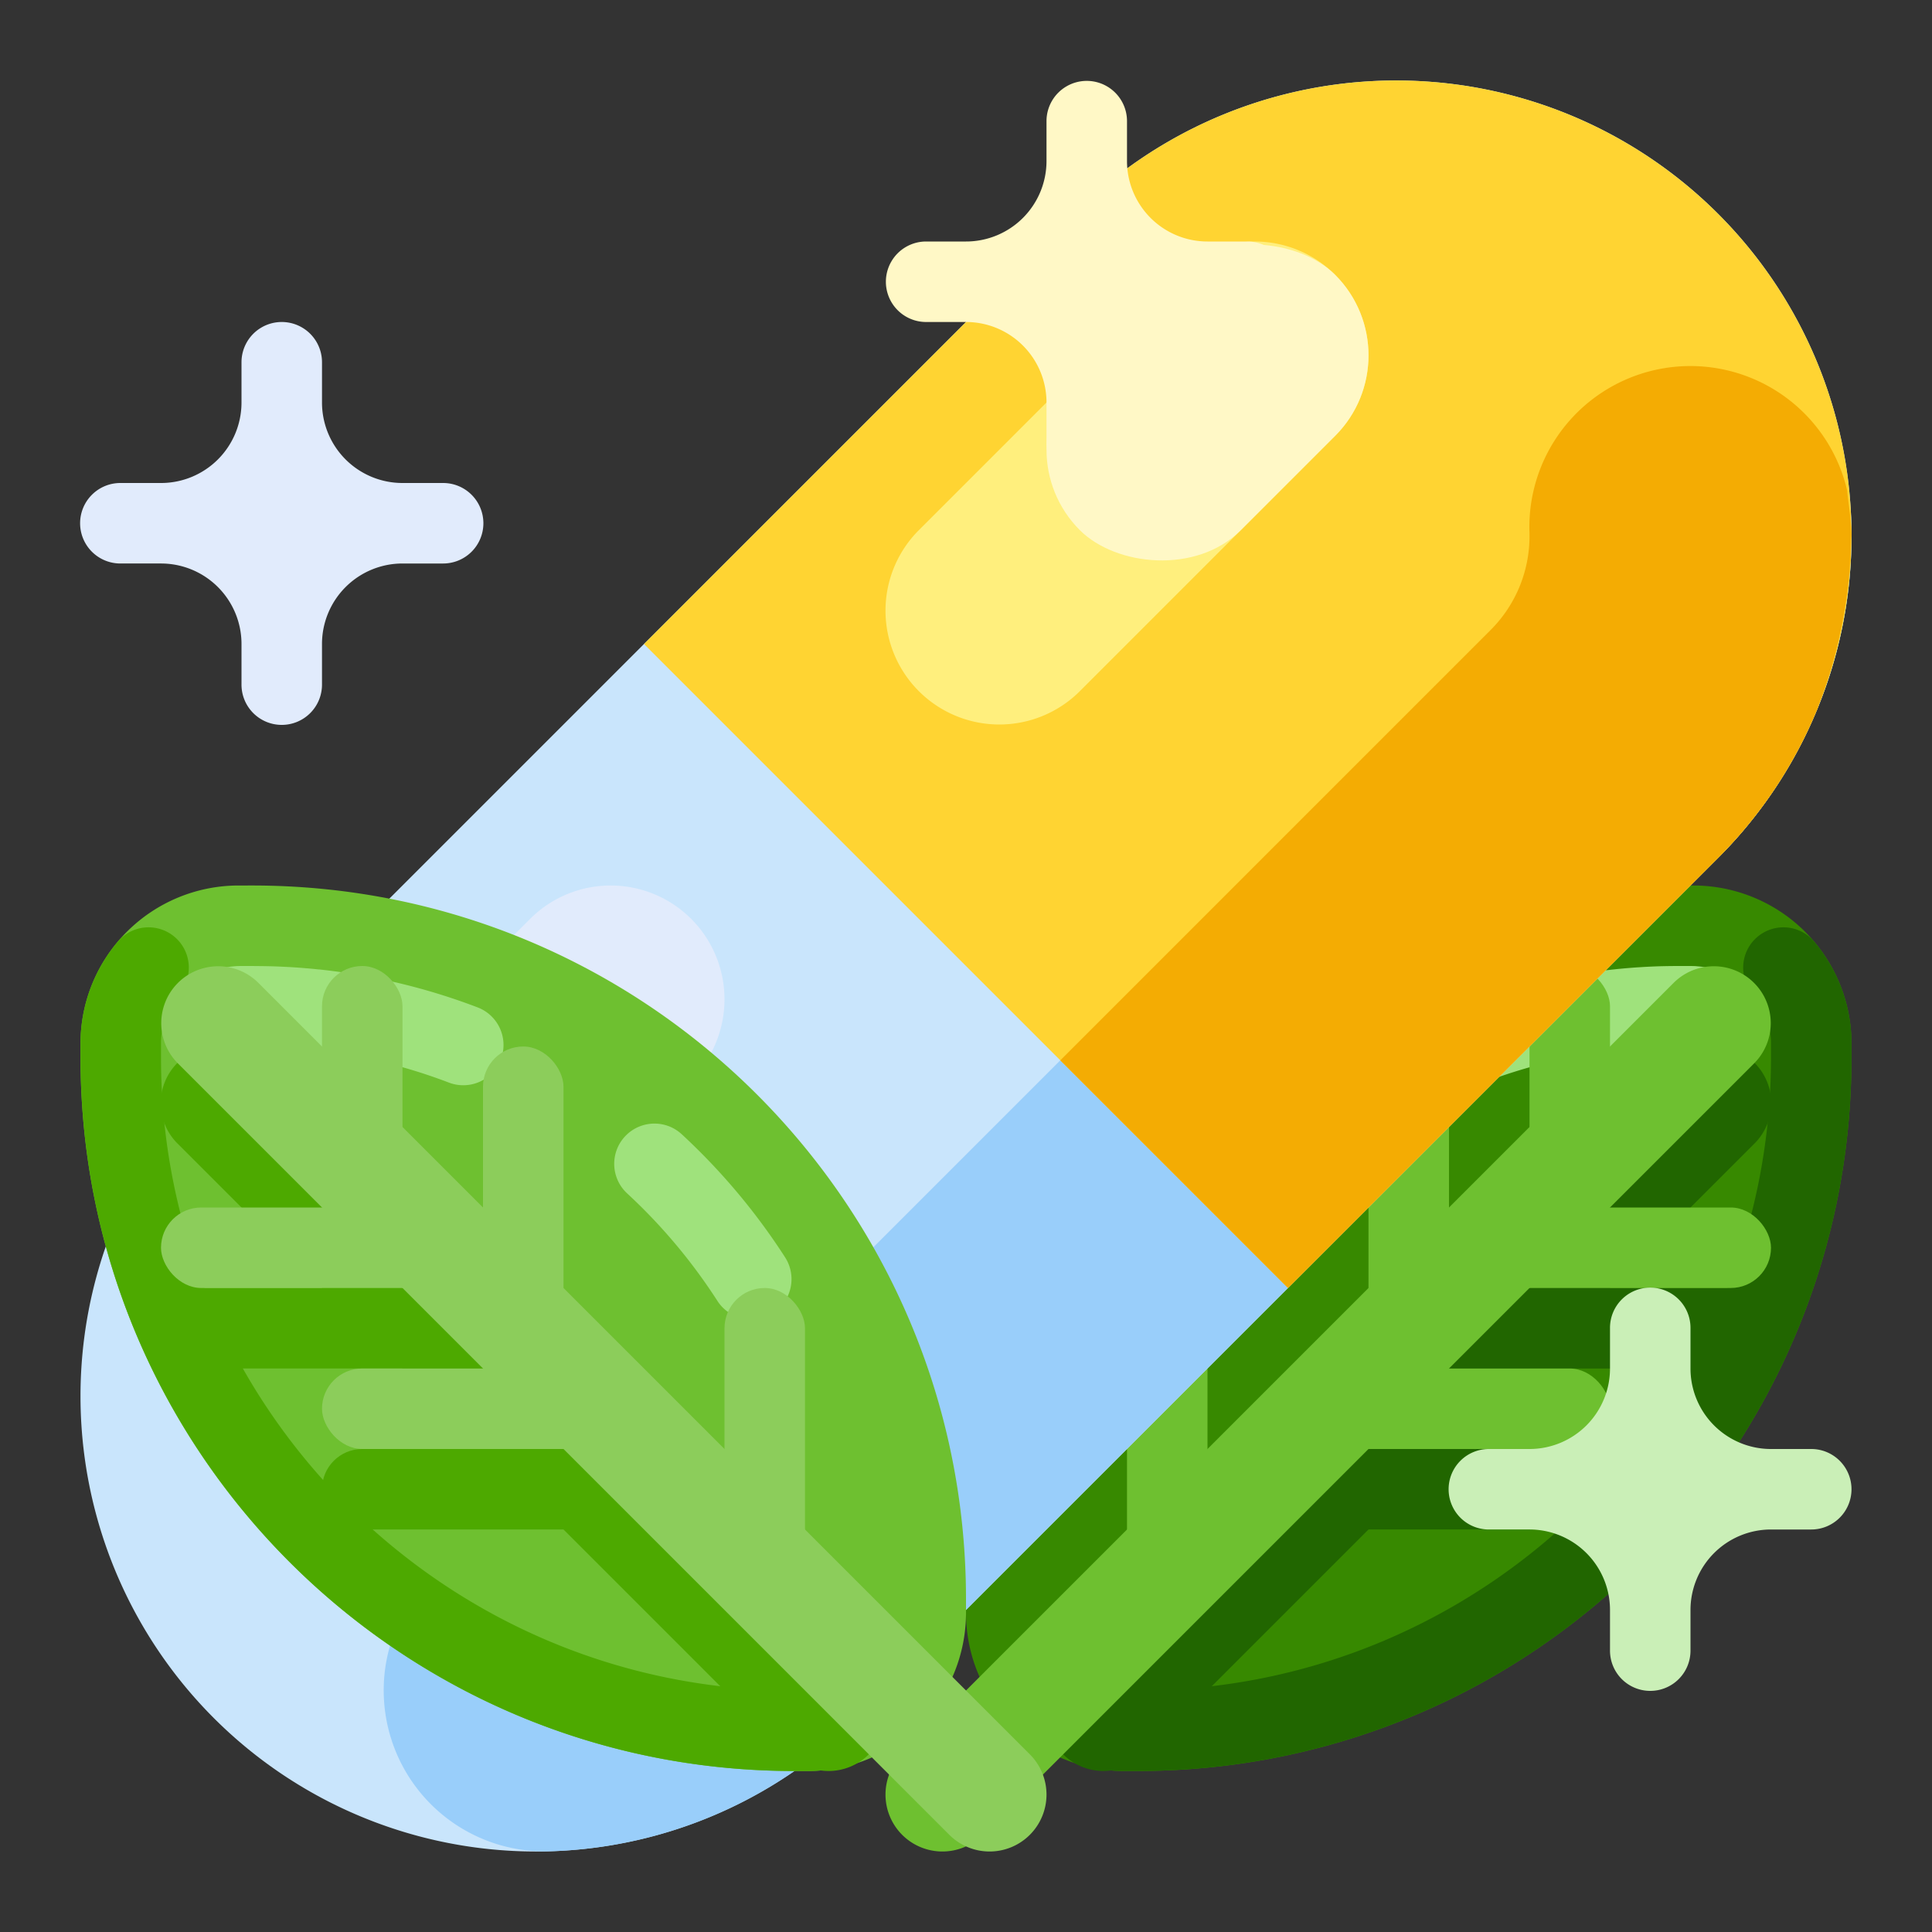 <svg xmlns="http://www.w3.org/2000/svg" viewBox="0 0 512 512"><rect x="0" y="0" width="512" height="512" fill="#333333" stroke="none"/><title>Artboard 136</title><g id="Herbal"><path d="M256,423.785c0-104.447,84.671-189.118,189.118-189.118h3.641a41.907,41.907,0,0,1,41.907,41.907v3.641c0,104.447-84.671,189.118-189.118,189.118h-3.641A41.907,41.907,0,0,1,256,427.426v-3.641Z" style="fill:#378900"/><rect x="384" y="341.333" width="85.333" height="21.333" rx="10.667" ry="10.667" transform="translate(853.333 704) rotate(-180)" style="fill:#216600"/><rect x="341.333" y="384" width="85.333" height="21.333" rx="10.667" ry="10.667" transform="translate(768 789.333) rotate(-180)" style="fill:#216600"/><path d="M281.751,443.582,426.667,298.667,443.582,281.751a15.085,15.085,0,1,1,21.333,21.333L448,320,303.085,464.915a15.086,15.086,0,0,1-21.333,0v-.001A15.084,15.084,0,0,1,281.751,443.582Z" style="fill:#216600"/><path d="M338.559,297.763a10.628,10.628,0,0,0-7.237,2.833l-.004.004-.115.106-.008.008a169.266,169.266,0,0,0-15.847,16.83l-.008.01c-.032.04-.065.08-.098.119l-.004.005c-.068.083-.137.167-.205.251l-.012.015c-.029.035-.057.07-.085.105l-.019.023c-.065.08-.131.161-.196.241l-.021.026c-.026.032-.053.065-.079.097l-.02.025c-.065.08-.13.16-.195.241l-.021.027c-.025.031-.049.06-.073.091l-.029.036-.077.096-.019.023c-.029.037-.059.075-.089.112l-.036.045c-.02.025-.04.05-.06.075l-.035.044c-.022.028-.044.055-.066.083l-.029.036c-.029.037-.059.073-.087.11-.014.016-.025.031-.038.047-.017.022-.036.045-.053.067l-.045.056c-.016.02-.033.041-.048.061-.017.021-.036.045-.052.066-.025.031-.049.062-.074.092l-.048.061-.04.051-.054.067-.032.041-.192.244-.03.038-.059.075-.028.036c-.068.087-.135.173-.203.259l-.017.021c-.019.025-.046.059-.065.084l-.019.024c-.074.095-.143.184-.217.28l-.004.005c-.026.033-.047.061-.073.094l-.008.011c-.1.129-.203.263-.303.392l-.001.001q-4.315,5.607-8.156,11.573a10.666,10.666,0,0,0,17.962,11.509A147.775,147.775,0,0,1,345.802,316.262a10.667,10.667,0,0,0-7.243-18.499ZM448,256h-3.042c-.029,0-.065,0-.094 0h-.129l-.055 0h-.074l-.059 0-.073 0-.055 0-.075 0h-.056l-.077.001h-.052l-.078.001-.053 0-.084.001-.044 0c-.04,0-.071 0-.111.001l-.02 0-.13.001-.031 0-.098.001-.046.001-.086.001-.046.001-.082.001-.051 0-.079.001-.055.001-.071.001-.059.001-.074.001-.054.001-.079.001-.049.001-.088.001-.042.001-.105.002-.025 0c-.046.001-.085.001-.13.002l-.027 0c-.034.001-.069.001-.103.002l-.042.001-.086.001-.052.001-.075.002-.06.001-.07.001-.056.001-.076.002-.053.001-.079.002-.049.001-.083.002-.047.001-.1.002-.027.001-.128.003h-.003c-.045.001-.087.002-.132.003l-.036.001-.09.002-.055.001-.076.002-.053.002-.074.002-.057.001-.074.002-.056.001-.072.002-.058.002-.076.002-.053.002-.074.002-.057.002-.077.002-.049.002-.087.003-.043.001-.126.004-.039.001-.091.003-.048.002-.081.003-.049.002-.081.003-.051.002-.079.003-.052.002-.073.003-.06.002-.07.003-.057.002-.071.003-.06.002-.074.003-.051.002-.09.004-.039.001c-.045.002-.085.004-.13.005l-.01.001-.116.005-.049.002-.08.004-.053.002-.075.003-.057.003-.072.003-.059.003-.067.003-.061.003-.072.003-.055.002-.077.004-.049.002-.087.004-.042.002c-.028.001-.061.003-.089.004l-.042.002-.126.006-.044.002-.084.004-.061.003-.065.003-.068.003-.059.003-.07.004-.059.003-.064.003-.064.003-.066.004-.06.003-.068.004-.058.003-.072.004-.057.003-.068.004-.064.004-.064.004-.056.003c-.044.003-.088.005-.132.007l-.061.004-.064.004-.064.004-.064.004-.063.004-.064.004-.065.004-.064.004-.062.004-.066.004-.064.004-.064.004-.061.004-.066.004-.062.004-.066.004-.062.004-.064.004-.076.005c-.038.003-.074.005-.112.007l-.062.004-.066.004-.061.004-.063.004-.065.005-.063.004-.065.005-.061.004-.067.005-.062.004-.068.005-.057.004-.072.005-.057.004-.075.005-.051.004-.087.006-.041.003c-.044.003-.076.006-.12.008l-.033.003c-.027.002-.071.005-.098.007l-.058.004-.073.005-.053.004-.072.006-.058.004-.07.005-.06.005-.065.005-.062.005-.068.005-.057.005-.073.006-.053.004-.079.006-.049.004-.084.007-.044.004-.116.009-.011.001-.128.01-.035.003c-.028.002-.062.005-.09.007l-.054.005-.073.006-.06.005-.066.006-.059.005-.069.006-.059.005-.068.006-.058.005-.068.006-.061.005-.07.006-.054.005-.08.007-.048.004-.094.008-.033.003-.122.011-.059.006-.07.006-.057.005-.068.006-.059.005-.07.007-.057.005-.07.006-.055.005-.077.007-.051.005-.074.007-.055.005-.073.007-.055.005-.072.007-.056.005-.071.007-.1.01-.078.007-.055.006-.072.007-.056.006-.07.007-.062.006-.062.006-.065.007-.061.006-.066.007-.061.006-.065.007-.06.006-.067.007-.062.006-.062.007-.072.007-.053.006c-.027.003-.067.007-.094.01l-.031.003c-.044.005-.081.008-.125.013l-.044.005-.081.008-.058.006-.067.007-.061.007-.068.007-.059.007-.065.007-.062.007-.067.007-.056.006-.072.008-.055.006-.075.008-.051.006-.077.008-.049.006-.095.011-.03.003-.126.014-.044.005-.081.009-.054.006-.072.008-.057.007-.07.008-.055.006-.072.008-.057.007-.069.008-.058.007-.067.008-.059.007-.072.009-.051.006-.078.009-.049.006-.091.011-.034.004-.125.015-.034.004c-.033.004-.061.007-.094.011l-.042.005c-.027.003-.055.007-.083.01l-.051.006-.074.009-.053.007-.074.009-.053.007-.076.01-.049.006-.076.01-.051.007-.077.009-.049.006-.079.01-.048.006-.09.011-.035.005-.124.016-.043.006-.083.011-.051.007-.074.009-.055.007-.072.009-.053.007-.073.01-.054.007-.073.01-.052.007-.073.01-.055.007-.074.01-.049.007-.08.011-.046.006-.094.013-.03.004c-.044.006-.082.011-.126.017l-.016.002-.112.015-.026.004-.098.014-.041.006-.085.012-.046.006-.077.011-.052.007-.076.011-.049.007-.077.011-.049.007-.079.011-.046.007-.079.011-.048.007-.092.013-.031.005c-.087.012-.165.024-.252.036l-.041.006c-.027.004-.055.008-.083.012l-.051.007-.076.011-.046.007-.081.012-.046.007-.082.012-.042.006-.082.012-.047.007-.082.012-.04.006-.088.013-.04.006-.092.014-.032.005c-.038.006-.074.011-.111.017l-.023.004-.117.018-.033.005-.09.014-.046.007-.081.013-.043.007-.083.013-.044.007-.085.013-.04.007-.085.013-.042.007-.086.014-.04.007-.087.014-.038.006-.099.016-.026.004-.255.041-.005.001-.12.02-.024.004-.099.016-.036.006-.091.015-.036.006-.089.015-.038.007-.086.014-.043.007-.085.014-.038.006-.096.016-.028.005-.115.019-.009.002c-.13.022-.254.043-.383.065l-.02.003-.105.018-.03.005-.094.016-.035.006c-.032.006-.06.01-.092.016l-.034.006-.09.016-.036.006-.094.016-.031.006-.096.017-.029.005c-.038.007-.069.012-.106.019l-.018.003c-.13.023-.249.044-.378.067l-.029.005-.096.017-.034.006-.09.016-.038.007-.087.016-.038.007-.086.016-.041.007-.087.016-.035.007c-.033.006-.065.012-.098.018l-.027.005-.111.02-.013.003c-.129.024-.253.047-.382.071l-.012.002-.113.021-.023.004-.102.019-.027.005-.1.019-.027.005c-.032.006-.064.012-.096.018l-.031.006-.099.019-.025.005-.102.02-.025.005-.117.022-.005.001c-.128.025-.254.049-.382.074l-.01.002-.114.022-.021.004-.105.021-.023.005c-.032.006-.07.014-.102.02l-.025.005-.099.02-.03.006-.096.019-.027.006-.102.021-.023.005-.116.023-.007.001c-.128.026-.255.051-.383.077l-.001 0c-.042.009-.081.017-.124.025l-.014.003-.107.022-.03.006-.096.02-.029.006c-.032.007-.064.013-.096.02l-.029.006c-.032.007-.068.014-.1.021l-.022.005c-.032.007-.076.016-.108.022l-.016.004c-.213.044-.419.088-.632.133l-.007.002-.117.025-.017.004-.107.023-.022.005-.102.022-.025.006-.105.022-.017.004-.109.024-.018.004c-.212.046-.419.091-.631.138h-.001l-.124.027-.009.002c-.042.009-.075.017-.117.026l-.009.002-.114.025-.016.003-.114.025-.01.002-.117.026-.008.002c-.254.057-.502.113-.755.172l-.011.003-.116.027-.008.002-.114.026-.016.004-.114.026-.008.002c-.338.078-.671.157-1.008.237l-.004.001-.123.029-.002.001a166.245,166.245,0,0,0-20.678,6.405,10.667,10.667,0,1,0,7.633,19.921,145.429,145.429,0,0,1,52.16-9.595H448a1.167,1.167,0,0,1,.415.052,10.667,10.667,0,0,0,8.198-19.695q-.325-.135-.656-.26l-.003-.001-.059-.022-.002-.001-.059-.022-.002-.001-.058-.021-.005-.002-.057-.021-.005-.002-.057-.021-.005-.002-.057-.02-.006-.002-.055-.02-.008-.003-.052-.019-.011-.004-.051-.018-.01-.003-.053-.018-.009-.003-.053-.018-.009-.003-.053-.018-.01-.004-.053-.018-.008-.003-.054-.018-.009-.003-.053-.017-.01-.003-.05-.016-.014-.004-.048-.016-.014-.004-.049-.016-.012-.004-.049-.016-.014-.004-.048-.015-.014-.004-.049-.015-.014-.004-.049-.015-.014-.005-.048-.014-.018-.005-.044-.014-.02-.006-.044-.013-.019-.006-.044-.013-.02-.006-.044-.013-.02-.006-.044-.012-.021-.006-.044-.012-.02-.006-.044-.012-.021-.006-.044-.012-.02-.006-.044-.012-.022-.006-.043-.012-.021-.006-.044-.012-.021-.006-.044-.011-.021-.006-.043-.011-.022-.006-.04-.01-.024-.006-.04-.01-.023-.006-.04-.01-.025-.007-.036-.009-.03-.007-.035-.009-.029-.007-.036-.009-.029-.007-.036-.008-.029-.007-.036-.008-.029-.007-.036-.009-.027-.006-.038-.009-.027-.006-.038-.009-.026-.006-.038-.008-.029-.007-.038-.008-.025-.006-.04-.009-.023-.005-.044-.009-.021-.004-.044-.009-.023-.005-.044-.009-.021-.004-.044-.009-.022-.005-.045-.009-.021-.004-.044-.009-.023-.005-.044-.008-.022-.004-.045-.008-.021-.004-.046-.008-.021-.004-.044-.008-.023-.004-.045-.008-.021-.004-.046-.008-.021-.004-.048-.008-.018-.003-.044-.007-.025-.004-.044-.007-.021-.004-.046-.007-.021-.003-.048-.008-.018-.003-.046-.007-.021-.004-.047-.007-.018-.003-.049-.008-.017-.003-.05-.007-.014-.002-.052-.007-.016-.003-.052-.007-.014-.002-.053-.007-.016-.002-.053-.007-.015-.002-.053-.007-.016-.002-.053-.007-.015-.002-.053-.007-.015-.002-.053-.007-.014-.002-.053-.007-.017-.002-.052-.006-.016-.002-.053-.006-.015-.002-.054-.006-.014-.002-.054-.006-.015-.002-.054-.006-.014-.001-.055-.006-.013-.001-.057-.006-.011-.001-.057-.005-.014-.002-.055-.005-.012-.001-.057-.005-.011-.001-.058-.005-.01-.001-.059-.005-.011-.001-.058-.005-.008-.001-.06-.005-.008-.001-.06-.005-.008-0-.06-.005-.009-.001-.06-.004L449.61,256.055l-.06-.004-.01-.001-.06-.004-.009-.001-.06-.004-.01-.001-.06-.004-.01-.001-.06-.003-.01-0-.061-.003-.009-.001-.061-.003-.01-0-.061-.003-.009-0-.061-.003-.008-0-.062-.003-.008-0-.061-.002-.01-0-.061-.002-.009-0-.062-.002-.008-0-.062-.002-.009-0-.062-.002-.008-0-.062-.001h-.008l-.062-.001-.008-0-.063-.001H448.349l-.064-.001h-.006l-.066-.001h-.004l-.067-.001h-.003L448.071,256H448Z" style="fill:#9fe27c"/><path d="M472.624,245.751a10.667,10.667,0,0,0-8.14,17.554,20.31,20.31,0,0,1,4.849,13.269v3.641C469.333,372.732,394.065,448,301.548,448H297.907a20.825,20.825,0,0,1-3.713-.33,10.667,10.667,0,0,0-3.799,20.992,41.979,41.979,0,0,0,5.064.601h.002l.054.003.008 0.0.052.003.008 0.0.054.003.004 0c.094.005.189.01.284.014l.013.001.044.002.019.001.042.002.022.001.039.002.023.001.04.002.021.001.04.002.021.001c.048.002.094.004.141.005l.023.001.035.001.029.001.034.001.029.001.035.001.029.001.035.001.029.001.035.001.03.001.033.001.029.001.059.002.035.001.028.001.036.001.029.001.035.001.03 0.0.034.001.031.001.033.001.029.001.036.001.028 0.0.039.001.025 0.0.044.001.023 0.0.061.001h.019l.044.001.027 0.0.038 0h.026l.038 0.0.026 0h.04l.025 0h.065l.044 0h3.726c104.447,0,189.118-84.671,189.118-189.118v-3.796l-.001-.038v-.092l-.001-.038v-.026l-.001-.039v-.026l-.001-.042V276.096l-.001-.048v-.026l-.001-.055v-.021l-.001-.043-.001-.026-.001-.039v-.026l-.001-.037-.001-.029-.001-.036-.001-.027-.001-.038-.001-.027-.001-.04-.001-.024-.001-.043-.001-.022-.002-.062-.001-.021-.001-.043-.001-.027-.001-.037-.001-.028-.001-.036-.001-.029-.001-.036-.001-.026-.001-.038-.001-.026-.001-.04-.001-.023-.001-.046-.001-.019c-.001-.021-.002-.043-.003-.063l-.001-.014-.002-.049-.001-.023-.002-.042-.001-.023-.001-.04-.001-.026-.002-.039-.001-.025-.001-.039-.001-.025-.002-.04-.001-.025-.002-.038-.001-.026-.003-.061-.001-.028-.002-.035-.001-.029-.002-.034-.002-.029-.002-.034-.002-.031-.001-.032-.002-.032-.002-.032-.002-.032-.002-.032-.002-.03-.002-.035-.002-.03-.003-.045-.003-.041-.002-.038-.002-.026-.003-.037-.002-.028-.003-.035-.002-.03-.002-.034-.003-.03-.002-.032-.003-.031-.002-.032-.003-.033-.002-.023-.003-.04-.001-.004-.007-.089-.003-.028-.003-.034-.003-.029-.003-.033-.002-.029-.003-.035-.002-.028-.003-.034-.002-.029-.003-.035-.002-.026-.003-.036-.003-.025-.003-.038-.002-.025-.006-.064-.003-.031-.003-.035-.003-.028-.004-.036-.002-.024-.004-.038-.002-.024-.004-.039-.002-.02-.005-.042-.002-.02-.004-.042-.001-.016-.005-.046v-.004c-.006-.053-.011-.106-.017-.16l-.001-.016-.005-.04-.002-.022-.005-.04-.003-.021-.004-.038-.003-.024-.005-.039-.003-.022-.004-.039-.003-.021-.005-.042-.001-.005c-.006-.052-.012-.104-.018-.156l-.002-.018-.006-.044-.001-.015-.005-.043-.003-.021-.005-.041-.002-.019-.005-.042-.003-.019-.005-.044-.001-.011c-.01-.075-.019-.148-.029-.223v-.003c-.002-.016-.004-.032-.007-.047l-.002-.014-.006-.045-.002-.016-.006-.042-.003-.02-.006-.043-.002-.014-.007-.047-.001-.008c-.016-.113-.032-.226-.048-.339l-.001-.007-.007-.052-.001-.007-.008-.053-.001-.004q-.03-.202-.062-.403h0l-.009-.056-.001-.004-.009-.055v-.002a41.748,41.748,0,0,0-9.343-20.243,10.644,10.644,0,0,0-8.15-3.78Z" style="fill:#216600"/><path d="M239.085,464.915l187.582-187.582L443.582,260.418a15.085,15.085,0,0,1,21.333,21.333L448,298.667,260.418,486.249a15.086,15.086,0,0,1-21.333,0v-.001A15.084,15.084,0,0,1,239.085,464.915Z" style="fill:#6ec030"/><rect x="405.333" y="256" width="21.333" height="64" rx="10.667" ry="10.667" transform="translate(832 576) rotate(-180)" style="fill:#6ec030"/><rect x="298.667" y="341.333" width="21.333" height="85.333" rx="10.667" ry="10.667" transform="translate(618.667 768) rotate(180)" style="fill:#6ec030"/><rect x="362.667" y="277.333" width="21.333" height="85.333" rx="10.667" ry="10.667" transform="translate(746.667 640) rotate(-180)" style="fill:#6ec030"/><rect x="384" y="320" width="85.333" height="21.333" rx="10.667" ry="10.667" transform="translate(853.333 661.333) rotate(-180)" style="fill:#6ec030"/><rect x="341.333" y="362.667" width="85.333" height="21.333" rx="10.667" ry="10.667" transform="translate(768 746.667) rotate(-180)" style="fill:#6ec030"/><path d="M94.798,135.32H417.202A120.679,120.679,0,0,1,537.882,256v0A120.679,120.679,0,0,1,417.202,376.68H94.798A120.679,120.679,0,0,1-25.882,256v-0A120.679,120.679,0,0,1,94.798,135.32Z" transform="translate(-106.039 256) rotate(-45)" style="fill:#c9e5fc"/><path d="M447.988,97.004c-.428,0-.861.006-1.292.019a42.667,42.667,0,0,0-41.38,43.916,35.123,35.123,0,0,1-10.337,26.067l-227.974,227.974a34.75,34.75,0,0,1-23.924,10.337,42.667,42.667,0,0,0,1.241,85.315q.631,0,1.266-.019l.041-.001.122-.004.055-.002.12-.004.057-.002.119-.004.059-.002.117-.004.059-.002.118-.004.059-.002.117-.004.059-.002.115-.004.062-.002.1-.004.076-.003.093-.004.085-.004.084-.004.09-.004.086-.004.089-.004.085-.004.085-.004.09-.004.087-.004.087-.004.088-.004.087-.004.077-.004.096-.005.083-.004.094-.005.082-.004.067-.004.111-.006.051-.003.128-.007.04-.002.138-.008.043-.003.133-.008.044-.003.137-.008.037-.002.144-.009.03-.002.152-.01.026-.002.154-.01.022-.001.17-.011.007-0A120.238,120.238,0,0,0,210.751,469.202l.005-.003c.048-.034.098-.068.146-.102l.012-.008.142-.099.012-.008c.047-.033.095-.066.141-.099l.013-.009c.048-.034.098-.069.147-.103l.003-.003.151-.106.003-.002c.231-.163.46-.326.691-.492l.007-.005c.048-.034.097-.069.145-.104l.016-.011c.045-.032.09-.065.135-.097l.02-.014.129-.094.027-.019.124-.09.029-.021c.041-.03.079-.058.12-.088L213,467.602c.04-.029.079-.058.12-.087l.031-.023c.038-.028.079-.058.118-.086l.033-.024.117-.086.033-.024c.038-.028.076-.056.114-.084l.037-.027c.038-.028.074-.055.113-.083l.036-.027c.076-.056.148-.11.224-.166l.029-.022.119-.089.038-.028c.036-.027.074-.055.109-.082l.043-.032c.035-.026.072-.054.107-.08l.039-.029c.036-.027.073-.055.109-.082l.042-.031.105-.08.044-.034.102-.077.047-.036c.035-.026.066-.05.101-.076l.048-.037c.031-.024.062-.047.094-.071.018-.014.036-.028.055-.042l.09-.069.058-.045.078-.06.07-.054.063-.049.085-.065.062-.048.085-.066.061-.048.087-.067.059-.045.089-.069.058-.045.077-.061.067-.053.074-.058.07-.055.074-.058.07-.056.073-.057.071-.056.074-.058c.021-.017.046-.036.068-.053l.078-.062.059-.046c.028-.023.059-.047.087-.069l.049-.039.096-.077.049-.039.095-.076.05-.041c.032-.025.064-.051.095-.076l.049-.04.096-.077.049-.039.096-.078.047-.038c.033-.027.064-.052.098-.079l.047-.038c.033-.027.066-.053.098-.08l.044-.035.094-.077.047-.039c.031-.025.06-.049.09-.074l.051-.041c.029-.024.061-.05.09-.074l.05-.041.09-.074.048-.04.095-.078.039-.033.103-.085.041-.034c.035-.029.067-.056.103-.085.014-.012.026-.022.04-.034l.103-.086.039-.033c.035-.029.069-.058.105-.087l.038-.032c.035-.03.069-.058.105-.088l.038-.032c.033-.028.071-.06.105-.089l.037-.031.106-.089.035-.029c.035-.03.074-.062.109-.092l.033-.028.104-.089.037-.031c.033-.029.066-.057.1-.085l.039-.033.097-.083.041-.035c.034-.029.067-.057.101-.086l.029-.025.111-.096.031-.026.11-.095.032-.028c.035-.03.072-.063.107-.093l.035-.03.107-.093.033-.029c.035-.03.072-.063.107-.093l.034-.029c.036-.032.072-.062.107-.094l.033-.029c.036-.032.072-.063.109-.095l.032-.028c.036-.032.072-.064.109-.096l.03-.026.112-.098.026-.023c.038-.035.076-.067.115-.102l.021-.019.113-.1.024-.021c.037-.033.074-.066.111-.099l.021-.019c.038-.033.077-.069.115-.102l.023-.021c.037-.034.077-.069.114-.102l.026-.023.113-.102.025-.023c.038-.034.076-.068.113-.101l.027-.024c.038-.034.075-.067.112-.101l.028-.025.111-.1.027-.025c.038-.034.074-.067.111-.101l.027-.025c.038-.035.073-.067.112-.102l.025-.024c.037-.034.077-.07.114-.104l.022-.021c.039-.035.078-.071.117-.106l.02-.018c.04-.037.08-.073.12-.11l.014-.013c.042-.038.083-.076.124-.114l.008-.008c.041-.038.081-.075.122-.113l.012-.011.122-.113.016-.015.119-.111.019-.018.118-.11.018-.018c.038-.036.079-.073.117-.109l.021-.02c.04-.037.077-.072.117-.11l.02-.018c.039-.037.077-.073.117-.11l.02-.019c.039-.037.077-.073.117-.111l.019-.018c.04-.037.078-.074.117-.111l.018-.017c.04-.037.079-.075.119-.113l.016-.015c.041-.039.079-.076.12-.115l.014-.013c.041-.039.083-.079.123-.118l.009-.008c.044-.042.083-.08.127-.122l.004-.004.128-.123.007-.006c.042-.041.083-.081.126-.121l.01-.01c.041-.039.083-.08.124-.119l.012-.012.12-.117.016-.015.118-.116.016-.015.119-.116.016-.015.118-.116.016-.016c.039-.038.079-.078.118-.116l.016-.015c.039-.038.079-.078.118-.117l.016-.016.118-.117.015-.015c.04-.04.08-.079.12-.119l.011-.011c.042-.041.083-.082.124-.123l.007-.006.128-.128h0l.094-.094c.132-.132.399-.399.797-.797l.39-.39c.018-.018.037-.038.055-.056l.202-.202c.078-.078.159-.159.243-.243l.794-.795c.033-.033.062-.063.096-.096l.113-.113c.107-.107.219-.219.332-.332l1.043-1.043c.096-.096.193-.193.292-.293l.107-.107.338-.338L233.916,448.751c.035-.035.074-.074.109-.109l.872-.872.018-.018.661-.662c.219-.22.447-.447.674-.674l.85-.851.04-.04.12-.12c.107-.107.217-.217.326-.326l.784-.784c.036-.035.072-.071.107-.107l.796-.796.094-.095,3.063-3.063.053-.054,5.972-5.972c.085-.085.176-.177.262-.262l.844-.844.046-.046.072-.072c.122-.122.251-.251.374-.374l.701-.701c.066-.066.123-.123.189-.189l.053-.053c.133-.133.258-.258.393-.393l3.051-3.051.066-.066,1.173-1.173c.052-.053.11-.11.163-.163l.035-.035c44.258-44.258,128.872-128.872,172.281-172.282l.066-.066c1.038-1.038,2.061-2.061,3.051-3.051l.393-.393.053-.053.189-.189c.235-.235.469-.469.701-.701l.374-.374.072-.072.046-.046c.286-.286.562-.562.844-.844l.262-.262q3.197-3.197,5.972-5.972l.053-.054q1.608-1.608,3.063-3.063l.094-.095q.404-.404.796-.796l.107-.107c.266-.266.526-.526.784-.784l.326-.326.12-.12.04-.04c.292-.292.571-.571.85-.851l.674-.674c.225-.225.445-.445.661-.662l.018-.018c.3-.3.589-.589.872-.872l.109-.109c.594-.594,1.153-1.153,1.672-1.672l.338-.338c.036-.036.071-.071.107-.107l.292-.293q.558-.557,1.043-1.043l.332-.332c.038-.037.077-.077.113-.113l.096-.096q.432-.432.794-.795l.243-.243c.07-.07.137-.137.202-.202l.055-.056q.213-.212.39-.39l.797-.797.094-.094.07-.07.028-.028.042-.042.025-.025c.016-.016.031-.031.048-.048l.018-.018.051-.052.025-.025.046-.046.025-.026.044-.045.028-.028.043-.044.027-.027.043-.044.027-.028.043-.043.029-.029.04-.041.03-.03.039-.04.032-.033.038-.038.031-.032.04-.04.031-.032c.012-.012.025-.026.038-.038l.032-.033.038-.039.031-.032.038-.038.032-.033.037-.038.033-.034.035-.036.035-.035.036-.038.032-.032.04-.042.027-.028.044-.045.026-.027.045-.046.023-.024.053-.056.015-.015c.021-.023.043-.045.065-.068l.003-.004.067-.07.003-.003c.046-.049.092-.097.139-.146l.001-.001c.023-.024.044-.047.068-.071l.012-.013c.018-.018.038-.039.055-.057l.024-.025.045-.047.024-.025.044-.046.026-.027.042-.044.031-.033.036-.038.033-.034.037-.039.031-.033.035-.038.035-.037.033-.035.035-.036.033-.036.034-.036.036-.038.031-.034.035-.037.033-.036.035-.037.031-.034.038-.04.029-.032.038-.04.031-.033.035-.038.033-.035.034-.037.033-.035.033-.036.035-.037.031-.034.036-.039.027-.03.04-.043.025-.027.041-.044.025-.028.042-.045.027-.029.039-.042c.021-.023.039-.043.061-.066l.005-.006c.023-.025.044-.048.066-.072l.036-.039.031-.034.032-.035.036-.039.03-.033.036-.039c.011-.012.022-.024.033-.036.012-.012.023-.025.034-.037l.032-.035.035-.039.031-.033.036-.04.031-.035.035-.038.033-.036.033-.036.035-.038.031-.035.034-.037.033-.037.032-.035.034-.038.033-.037.032-.035.035-.038.031-.035.034-.037.032-.036.035-.038.03-.033.036-.04.031-.034.034-.037.033-.037.033-.037.031-.034.036-.04.027-.031.038-.043.026-.03.039-.044.025-.029.039-.044.03-.034.034-.038.038-.043.027-.03c.016-.017.032-.036.048-.053l.017-.02.057-.064.028-.032.045-.051.035-.039.03-.034c.01-.012.023-.027.034-.039l.031-.035.032-.036.033-.038.032-.036c.01-.013.021-.025.033-.037.01-.012.021-.025.033-.037l.032-.037.032-.036.033-.038.031-.035.035-.041.027-.031.037-.043.029-.033.035-.04.031-.035.034-.039.029-.034.036-.042.027-.032.038-.044.027-.031c.012-.014.025-.029.037-.043l.027-.032.036-.042.027-.032.036-.042.028-.033c.012-.014.024-.028.036-.042l.028-.032.035-.042.029-.034.036-.042.027-.032.038-.044.026-.03.039-.046.024-.028.042-.049.021-.025.046-.055.017-.02.051-.06.012-.015c.018-.022.035-.042.053-.064l.01-.012c.064-.076.127-.151.191-.227l.005-.007c.019-.022.038-.045.057-.068l.017-.02.046-.054.022-.026.04-.049.024-.029.038-.046.026-.031.036-.044.026-.031.037-.044.025-.03.037-.045.027-.032.035-.042.029-.035.033-.04.03-.036.032-.039.03-.036.033-.041.027-.033c.012-.014.025-.029.036-.044l.026-.031c.012-.014.024-.03.036-.044l.025-.03.038-.046.025-.03.037-.046.025-.03.038-.046.025-.03.037-.046.023-.029c.015-.018.028-.034.042-.051l.02-.024.043-.053.019-.023.044-.054.018-.023.046-.056.016-.019.047-.058.015-.018.122-.152.017-.021.046-.057.015-.019.046-.056.025-.032.035-.043.03-.037.03-.038.03-.037.032-.04.027-.034.034-.043.026-.033.035-.044.026-.032.035-.044.025-.032.035-.044.026-.033.035-.044.025-.032.035-.044.026-.033.035-.044.024-.031.036-.045.026-.033.033-.042.027-.035.033-.042.027-.034.034-.043.025-.033.035-.044.027-.034.033-.042.027-.035.034-.043.025-.032.038-.048.021-.028.042-.054.017-.022.052-.067.007-.009.052-.067.008-.011c.081-.104.16-.207.241-.311l.004-.005.055-.072.009-.012.049-.064.017-.022.042-.055.02-.025.04-.052.019-.025.041-.054.018-.022.042-.055.018-.024c.014-.018.027-.035.041-.053l.021-.028.036-.047.024-.032.035-.046.023-.03.036-.048.022-.029c.012-.016.025-.033.038-.05l.021-.028.036-.048.023-.031.036-.047.023-.031.035-.046.024-.032.034-.045.025-.033.033-.044.025-.033.035-.045.024-.032.034-.045.024-.033.035-.046.023-.032.038-.051.019-.025.043-.058.015-.02.048-.064.01-.013c.078-.105.155-.209.233-.315l.005-.007.052-.071.011-.015c.015-.02.032-.043.046-.063l.014-.019c.014-.02.028-.039.043-.058l.017-.023c.014-.018.027-.037.04-.055l.017-.023.04-.055.019-.026.038-.052.019-.026.038-.051.02-.028c.012-.017.025-.034.037-.051l.021-.028.035-.049.023-.032.033-.046.023-.031.036-.05.02-.026.038-.053.019-.026c.013-.018.023-.032.036-.05l.021-.029.036-.049.021-.03.036-.049.021-.029.036-.05.02-.028.038-.053.018-.025.041-.057.015-.021.044-.061.013-.018.043-.06.014-.019.045-.063.011-.016c.095-.133.188-.265.283-.398l.002-.003.053-.076.01-.015c.015-.022.029-.042.045-.064l.014-.019.042-.06.014-.02.042-.061.012-.018c.014-.02.029-.04.042-.06l.016-.022.04-.058.014-.02.042-.059.014-.021c.012-.018.027-.04.04-.058l.016-.023.04-.057.016-.023.039-.056.017-.025c.014-.02.025-.036.039-.056l.016-.022c.012-.019.027-.038.039-.057l.016-.023.039-.056.016-.024c.013-.019.025-.035.037-.054l.018-.026.038-.055.017-.024c.011-.017.026-.038.038-.055l.018-.026.037-.055.017-.024.04-.059.014-.021.044-.065.01-.014.051-.075.003-.004c.147-.216.292-.429.437-.645l.008-.012.045-.067.013-.02.041-.061.012-.018c.015-.022.029-.042.043-.064l.01-.016.042-.063.014-.021.039-.059.014-.021c.013-.02.026-.039.039-.059l.014-.021.04-.06.012-.019c.014-.02.027-.039.04-.06l.016-.023.037-.056.016-.025.038-.058.014-.021c.014-.02.028-.042.041-.062l.012-.017c.014-.022.027-.042.042-.064l.011-.017c.014-.022.029-.044.044-.066l.008-.013.046-.069.008-.011c.014-.022.029-.046.044-.068l.009-.014c.014-.022.03-.046.045-.068l.008-.013c.178-.272.353-.542.529-.815l.001-.002.051-.079.003-.005.049-.076.006-.01.048-.074.003-.005.049-.076.005-.008c.015-.024.031-.05.047-.074l.005-.008c.015-.024.031-.049.046-.073l.007-.01.045-.071.007-.011c.015-.024.029-.046.044-.07l.008-.014.042-.067.01-.016.042-.066.009-.014.045-.072.005-.008c.015-.024.032-.051.048-.075l.004-.006.049-.078.002-.003.05-.08.001-.001q.31-.495.614-.991l.002-.003.048-.079.003-.005c.016-.026.031-.051.047-.077l.005-.008c.016-.026.031-.05.047-.076l.002-.003c.017-.028.032-.052.048-.08l.002-.002.049-.08.001-.003c.017-.028.032-.052.048-.08l.003-.004.048-.078.003-.005.046-.077.005-.007.047-.078.002-.003c.016-.028.032-.053.049-.081l.001-.001q.476-.79.937-1.584l.001-.002.048-.081.001-.002.096-.166.001-.001.048-.083v-0a120.562,120.562,0,0,0,16.07-60.834v-.001q-.002-.564-.01-1.128h0c-.001-.031-.001-.062-.001-.093v-.007c-.001-.027-.001-.057-.001-.084l-.001-.021-.001-.07-.001-.031-.001-.06-.001-.035-.001-.06-.001-.033-.001-.058-.001-.037-.001-.056-.001-.037-.001-.055-.001-.038-.001-.056-.001-.037-.001-.053-.001-.042-.001-.047-.001-.047-.001-.043-.001-.048-.001-.049-.001-.042-.001-.046-.001-.05-.001-.038c-.001-.019-.001-.036-.001-.055l-.001-.032c0-.019-.001-.043-.001-.062l-.001-.025-.002-.07v-.008l-.008-.264a42.666,42.666,0,0,0-42.624-41.39Z" style="fill:#99cefa"/><path d="M455.32,56.68a120.678,120.678,0,0,0-170.667,0l-113.987,113.987L341.333,341.333l113.987-113.987A120.678,120.678,0,0,0,455.32,56.68Z" style="fill:#ffd432"/><path d="M482.043,186.71a120.057,120.057,0,0,0,5.661-19.103q.568-2.623,1.014-5.264a121.353,121.353,0,0,0,1.848-19.283c.004-.43.078-.857.077-1.286-.008-3.966-.738-7.891-1.134-11.841a42.676,42.676,0,0,0-41.521-32.928c-.428,0-.861.007-1.292.02a42.666,42.666,0,0,0-41.379,43.917,35.127,35.127,0,0,1-10.337,26.066l-113.987,113.987,60.34,60.34,1.004-1.004,85.823-85.823.065-.065,3.051-3.051.393-.393.052-.052.19-.19.701-.701.374-.374.072-.072.047-.047.844-.844.262-.262,5.973-5.973.053-.053,3.062-3.062.095-.095.796-.796.107-.107.784-.784.326-.326.12-.12.04-.04.85-.85.674-.674.661-.661.018-.018.872-.872.109-.109,1.672-1.672.337-.337.108-.108.292-.292q.559-.559,1.043-1.044l.332-.331c.038-.038.077-.077.113-.115l.096-.095q.432-.432.794-.796l.243-.242.202-.202.056-.056.389-.389.797-.797.094-.094a120.279,120.279,0,0,0,26.438-39.783C481.871,187.285,481.931,186.99,482.043,186.71Z" style="fill:#f4ac03"/><path d="M80.157,268.497h95.686a30.17,30.17,0,0,1,30.17,30.17v0A30.17,30.17,0,0,1,175.843,328.837H80.157a30.17,30.17,0,0,1-30.17-30.17v-0A30.17,30.17,0,0,1,80.157,268.497Z" transform="translate(-173.699 177.987) rotate(-45)" style="fill:#e1ebfc"/><path d="M250.824,97.83h95.686A30.17,30.17,0,0,1,376.68,128V128a30.17,30.17,0,0,1-30.17,30.17h-95.686A30.17,30.17,0,0,1,220.654,128V128a30.17,30.17,0,0,1,30.17-30.17Z" transform="translate(-3.032 248.68) rotate(-45)" style="fill:#ffef7d"/><rect x="272.157" y="76.497" width="95.686" height="60.34" rx="30.17" ry="30.17" transform="translate(18.301 257.516) rotate(-45)" style="fill:#fff8c6"/><path d="M256,423.785c0-104.447-84.671-189.118-189.118-189.118H63.24a41.907,41.907,0,0,0-41.907,41.907v3.641c0,104.447,84.671,189.118,189.118,189.118h3.641A41.907,41.907,0,0,0,256,427.426v-3.641Z" style="fill:#6ec030"/><rect x="42.667" y="341.333" width="85.333" height="21.333" rx="10.667" ry="10.667" style="fill:#4da900"/><rect x="85.333" y="384" width="85.333" height="21.333" rx="10.667" ry="10.667" style="fill:#4da900"/><path d="M230.249,443.582,85.333,298.667,68.418,281.751a15.085,15.085,0,1,0-21.333,21.333L64,320,208.915,464.915a15.086,15.086,0,0,0,21.333,0v-.001A15.084,15.084,0,0,0,230.249,443.582Z" style="fill:#4da900"/><path d="M173.441,297.763a10.667,10.667,0,0,0-7.243,18.499,147.775,147.775,0,0,1,23.913,28.473,10.666,10.666,0,0,0,17.962-11.509q-3.839-5.966-8.156-11.573l-.001-.001c-.1-.129-.203-.264-.303-.392l-.008-.011c-.026-.033-.047-.061-.073-.094l-.004-.005c-.074-.096-.143-.185-.217-.28l-.019-.024c-.02-.025-.046-.059-.065-.084l-.017-.021c-.068-.087-.135-.173-.203-.259l-.028-.036-.059-.075-.03-.038-.192-.244-.032-.041-.053-.067-.04-.051-.048-.061c-.025-.031-.049-.062-.074-.092-.016-.021-.035-.045-.052-.066-.016-.021-.032-.041-.048-.061l-.045-.056c-.017-.022-.036-.045-.053-.067-.013-.016-.024-.031-.038-.047-.029-.037-.058-.073-.087-.11l-.029-.036c-.022-.028-.044-.055-.066-.083l-.035-.044c-.02-.025-.04-.05-.06-.075l-.036-.045c-.03-.037-.06-.074-.089-.112l-.019-.023-.077-.096-.029-.036c-.024-.031-.048-.06-.073-.091l-.021-.027c-.065-.08-.13-.16-.195-.241l-.02-.025c-.026-.033-.053-.065-.079-.097l-.021-.026c-.065-.08-.131-.161-.196-.241l-.019-.023c-.028-.035-.057-.07-.085-.105l-.012-.015c-.068-.083-.137-.167-.205-.251l-.004-.005c-.033-.039-.066-.08-.098-.119l-.008-.01a169.266,169.266,0,0,0-15.847-16.83l-.008-.008-.115-.106-.004-.004a10.628,10.628,0,0,0-7.237-2.833ZM64,256h-.071l-.068 0h-.003l-.067.001h-.004l-.066.001h-.006l-.064.001h-.007l-.063.001-.008 0-.062.001H63.502l-.062.001-.008 0-.062.002-.009 0-.062.002-.008 0-.062.002-.009 0-.061.002-.01 0-.061.002-.008 0-.062.003-.008 0-.061.003-.009 0-.061.003-.01 0-.061.003-.009.001-.061.003-.01 0-.06.003-.01.001-.06.004-.01.001-.06.004-.009.001-.06.004-.01.001-.06.004-.01.001-.06.004-.009.001-.06.005-.008 0-.06.005-.008.001-.06.005-.008.001-.058.005-.011.001-.059.005-.01.001-.058.005-.011.001-.057.005-.012.001-.055.005-.014.002-.057.005-.011.001-.057.006-.013.001-.055.006-.014.001-.054.006-.015.002-.054.006-.014.002-.054.006-.015.002-.053.006-.016.002-.052.006-.017.002-.053.007-.014.002-.053.007-.015.002-.053.007-.015.002-.053.007-.016.002-.053.007-.015.002-.053.007-.016.002-.053.007-.014.002-.052.007-.016.003-.052.007-.014.002-.05.007-.017.003-.049.008-.018.003-.047.007-.021.004-.046.007-.018.003-.048.008-.021.003-.046.007-.021.004-.044.007-.025.004-.044.007-.018.003-.048.008-.021.004-.046.008-.021.004-.045.008-.023.004-.044.008-.021.004-.046.008-.021.004-.045.008-.022.004-.044.008-.023.005-.044.009-.021.004-.045.009-.022.005-.044.009-.021.004-.044.009-.023.005-.044.009-.021.004-.044.009-.023.005-.04.009-.025.006-.038.008-.029.007-.038.008-.026.006-.038.009-.027.006-.038.009-.027.006-.036.009-.029.007-.036.008-.029.007-.036.008-.029.007-.036.009-.029.007-.035.009-.03.007-.036.009-.025.007-.04.01-.023.006-.04.01-.024.006-.04.01-.022.006-.043.011-.021.006-.044.011-.021.006-.044.012-.021.006-.043.012-.022.006-.044.012-.02.006-.044.012-.021.006-.044.012-.02.006-.044.012-.021.006-.044.012-.02.006-.044.013-.02.006-.044.013-.019.006-.044.013-.02.006-.044.014-.018.005-.048.014-.014.005-.049.015-.014.004-.049.015-.014.004-.048.015-.014.004-.049.016-.012.004-.049.016-.014.004-.048.016-.014.004-.05.016-.01.003-.053.017-.009.003-.054.018-.008.003-.053.018-.01.004-.053.018-.009.003-.053.018-.009.003-.053.018-.01.003-.051.018-.011.004-.052.019-.008.003-.055.02-.006.002-.057.02-.005.002-.057.021-.005.002-.057.021-.005.002-.058.021-.002.001-.059.022-.002.001-.059.022-.003.001q-.33.125-.656.26a10.667,10.667,0,0,0,8.198,19.695A1.167,1.167,0,0,1,64,277.333h2.875a145.429,145.429,0,0,1,52.16,9.595,10.667,10.667,0,0,0,7.633-19.921,166.245,166.245,0,0,0-20.678-6.405l-.002-.001-.123-.029-.004-.001c-.337-.08-.67-.159-1.008-.237l-.008-.002-.114-.026-.016-.004-.114-.026-.008-.002-.116-.027-.011-.003c-.253-.058-.501-.115-.755-.172l-.008-.002-.117-.026-.01-.002-.114-.025-.016-.003-.114-.025-.009-.002c-.042-.009-.075-.017-.117-.026l-.009-.002-.124-.027h-.001c-.212-.047-.419-.092-.631-.138l-.018-.004-.109-.024-.017-.004-.105-.022-.025-.006-.102-.022-.022-.005-.107-.023-.017-.004-.117-.025-.007-.002c-.213-.045-.419-.089-.632-.133l-.016-.004c-.032-.007-.076-.016-.108-.022l-.022-.005c-.032-.007-.068-.014-.1-.021l-.029-.006c-.032-.007-.064-.013-.096-.02l-.029-.006-.096-.02-.03-.006-.107-.022-.014-.003c-.043-.008-.081-.016-.124-.025l-.001-0c-.128-.026-.255-.052-.383-.077l-.007-.001-.116-.023-.023-.005-.102-.021-.027-.006-.096-.019-.03-.006-.099-.02-.025-.005c-.032-.007-.07-.014-.102-.02l-.023-.005-.105-.021-.021-.004-.114-.022-.01-.002c-.128-.025-.254-.049-.382-.074l-.005-.001-.117-.022-.025-.005-.102-.02-.025-.005-.099-.019-.031-.006c-.032-.006-.064-.012-.096-.018l-.027-.005-.1-.019-.027-.005-.102-.019-.023-.004-.113-.021-.012-.002c-.129-.024-.253-.047-.382-.071l-.013-.003-.111-.02-.027-.005c-.033-.006-.065-.012-.098-.018l-.035-.007-.087-.016-.041-.007-.086-.016-.038-.007-.087-.016-.038-.007-.09-.016-.034-.006-.096-.017-.029-.005c-.129-.023-.249-.044-.378-.067l-.018-.003c-.037-.007-.068-.012-.106-.019l-.029-.005-.096-.017-.031-.006-.094-.016-.036-.006-.09-.016-.034-.006c-.033-.006-.061-.01-.092-.016l-.035-.006-.094-.016-.03-.005-.105-.018-.02-.003c-.129-.022-.253-.043-.383-.065l-.009-.002-.115-.019-.028-.005L94.612,258.292l-.038-.006-.085-.014-.043-.007-.086-.014-.038-.007-.089-.015-.036-.006-.091-.015-.036-.006-.099-.016-.024-.004-.12-.02-.005-.001-.255-.041-.026-.004-.099-.016-.038-.006-.087-.014-.04-.007-.086-.014-.042-.007-.085-.013-.04-.007-.085-.013-.044-.007-.083-.013-.043-.007-.081-.013-.046-.007-.09-.014-.033-.005-.117-.018-.023-.004c-.038-.006-.074-.011-.111-.017l-.032-.005-.092-.014-.04-.006-.088-.013-.04-.006-.082-.012-.047-.007-.082-.012-.042-.006-.082-.012-.046-.007-.081-.012-.046-.007-.076-.011-.051-.007c-.027-.004-.055-.008-.083-.012l-.041-.006c-.087-.013-.165-.024-.252-.036l-.031-.005-.092-.013-.048-.007-.079-.011-.046-.007-.079-.011-.049-.007-.077-.011-.049-.007-.076-.011-.052-.007-.077-.011-.046-.006-.085-.012-.041-.006-.098-.014-.026-.004-.112-.015-.016-.002c-.044-.006-.082-.011-.126-.017l-.03-.004-.094-.013-.046-.006-.08-.011-.049-.007-.074-.01-.055-.007-.073-.01-.052-.007-.073-.01-.054-.007-.073-.01-.053-.007-.072-.009-.055-.007-.074-.009-.051-.007-.083-.011-.043-.006-.124-.016-.035-.005-.09-.011-.048-.006-.079-.01-.049-.006-.077-.009-.051-.007-.076-.01-.049-.006-.076-.01-.053-.007-.074-.009-.053-.007-.074-.009-.051-.006c-.027-.004-.055-.007-.083-.01l-.042-.005c-.033-.004-.061-.007-.094-.011l-.034-.004-.125-.015-.034-.004-.091-.011-.049-.006-.078-.009-.051-.006-.072-.009-.059-.007-.067-.008-.058-.007-.069-.008-.057-.007-.072-.008-.055-.006-.07-.008-.057-.007-.072-.008-.054-.006-.081-.009-.044-.005-.126-.014-.03-.003-.095-.011-.049-.006-.077-.008-.051-.006-.075-.008-.055-.006-.072-.008-.056-.006-.067-.007-.062-.007-.065-.007-.059-.007-.068-.007-.061-.007-.067-.007-.058-.006-.081-.008L84.53,256.922c-.044-.005-.081-.009-.125-.013l-.031-.003c-.027-.003-.067-.007-.094-.01l-.053-.006-.072-.007-.062-.007-.062-.006-.067-.007-.06-.006-.065-.007-.061-.006-.066-.007-.061-.006-.065-.007-.062-.006-.062-.006-.07-.007-.056-.006-.072-.007-.055-.006-.078-.007-.1-.01-.071-.007-.056-.005-.072-.007-.055-.005-.073-.007-.055-.005-.074-.007-.051-.005-.077-.007-.055-.005-.07-.006-.057-.005-.07-.007-.059-.005-.068-.006-.057-.005-.07-.006-.059-.006-.122-.011-.033-.003-.094-.008-.048-.004-.08-.007-.054-.005-.07-.006-.061-.005L81.251,256.61l-.058-.005-.068-.006-.059-.005-.069-.006-.059-.005-.066-.006-.06-.005-.073-.006-.054-.005c-.027-.002-.062-.005-.09-.007l-.035-.003-.128-.01-.011-.001-.116-.009-.044-.004-.084-.007-.049-.004-.079-.006-.053-.004-.073-.006-.057-.005-.068-.005-.062-.005-.065-.005-.06-.005-.07-.005-.058-.004-.072-.006-.053-.004-.073-.005-.058-.004c-.027-.002-.071-.005-.098-.007l-.033-.003c-.044-.003-.076-.005-.12-.008l-.041-.003-.087-.006-.051-.004-.075-.005-.057-.004-.072-.005-.057-.004-.068-.005-.062-.004-.067-.005-.061-.004-.065-.005-.063-.004-.065-.005-.063-.004-.061-.004-.066-.004-.062-.004c-.038-.002-.074-.005-.112-.007l-.076-.005-.064-.004-.062-.004-.066-.004-.062-.004-.066-.004-.061-.004-.064-.004-.064-.004-.066-.004-.062-.004-.064-.004-.065-.004-.064-.004-.063-.004-.064-.004-.064-.004L76.556,256.276l-.061-.004c-.044-.002-.088-.005-.132-.007l-.056-.003-.064-.004-.064-.004L76.11,256.251l-.057-.003-.072-.004-.058-.003-.068-.004-.06-.003-.066-.004-.064-.003-.064-.003-.059-.003-.07-.004-.059-.003-.068-.003-.065-.003-.061-.003-.084-.004-.044-.002-.126-.006-.042-.002c-.028-.002-.061-.003-.089-.004l-.042-.002-.087-.004-.049-.002-.077-.004-.055-.002-.072-.003-.061-.003-.067-.003-.059-.003-.072-.003-.057-.003-.075-.003-.053-.002-.08-.004-.049-.002-.116-.005-.01-.001c-.045-.002-.085-.003-.13-.005l-.039-.001-.09-.004-.051-.002-.074-.003-.06-.002-.071-.003-.057-.002-.07-.003-.06-.002-.073-.003-.052-.002-.079-.003-.051-.002-.081-.003-.049-.002-.081-.003-.048-.002-.091-.003-.039-.001-.126-.004-.043-.001-.087-.003-.049-.002-.077-.002-.057-.002-.074-.002-.053-.002-.076-.002-.058-.002-.072-.002-.056-.001-.074-.002-.057-.001-.074-.002-.053-.002-.076-.002-.055-.001-.09-.002-.036-.001c-.045-.001-.087-.002-.132-.003h-.003l-.128-.003-.027-.001-.1-.002-.047-.001-.083-.002-.049-.001-.079-.002-.053-.001-.076-.002-.056-.001-.07-.001-.06-.001-.075-.002-.052-.001-.086-.001-.042-.001c-.034-0-.069-.001-.103-.002l-.027-0c-.045-.001-.085-.002-.13-.002l-.025-0-.105-.002-.042-.001-.088-.001-.049-.001-.079-.001-.054-.001-.074-.001-.059-.001-.071-.001-.055-.001-.079-.001-.051-0-.082-.001-.046-.001-.086-.001-.046-.001-.098-.001-.031-0-.13-.001-.02-0c-.04-0-.071-.001-.111-.001l-.044-0-.084-.001-.053-0-.078-.001h-.052l-.077-.001h-.056l-.075-0-.055-0-.073-0-.059-0H67.319l-.055-0h-.129C67.107,256,67.07,256,67.042,256H64Z" style="fill:#9fe27c"/><path d="M39.376,245.751a10.644,10.644,0,0,0-8.15,3.78,41.748,41.748,0,0,0-9.343,20.243v.002l-.009.055-.001.004-.009.056h0q-.032.201-.062.403l-.001.004-.008.053-.001.007-.007.052-.001.007c-.016.113-.033.225-.048.339l-.001.008-.007.047-.002.014-.006.043-.003.02-.006.042-.002.016-.006.045-.002.014c-.003.016-.005.031-.007.047v.003c-.01.075-.02.148-.029.223l-.001.011-.005.044-.003.019-.005.042-.002.019-.005.041-.003.021-.005.043-.001.015-.006.044-.002.018c-.006.052-.012.104-.018.156l-.001.005-.005.042-.003.021-.004.039-.003.022-.005.039-.003.024-.004.038-.003.021-.005.04-.002.022-.005.04-.001.016c-.006.053-.011.106-.017.16v.004l-.005.046-.001.016-.004.042-.002.02-.005.042-.002.02-.004.039-.002.024-.004.038-.002.024-.004.036-.003.028-.003.035-.003.031-.006.064-.002.025-.003.038-.003.025-.003.036-.002.026-.003.035-.002.029-.003.034-.002.028-.003.035-.002.029-.003.033-.003.029-.003.034-.003.028-.007.089-.001.004-.003.04-.002.023-.003.033-.002.032-.003.031-.002.032-.003.03-.002.034-.002.03-.003.035-.002.028-.003.037-.002.026-.002.038-.003.041-.003.045-.002.03-.002.035-.002.03-.002.032-.002.032-.002.032-.002.032-.001.032-.002.031-.002.034-.002.029-.002.034-.001.029-.002.035-.001.028-.003.061-.001.026-.002.038-.001.025-.002.04-.001.025-.001.039-.001.025-.002.039-.001.026-.001.04-.001.023-.002.042-.001.023-.002.049-.001.014c-.001.021-.001.043-.003.063l-.001.019-.001.046-.001.023-.001.04-.001.026-.001.038-.001.026-.001.036-.001.029-.001.036-.001.028-.001.037-.001.027-.001.043-.001.021-.002.062-.001.022-.001.043-.001.024-.001.04-.001.027-.001.038-.001.027-.001.036-.001.029-.001.037v.026l-.001.039-.001.026-.001.043v.021l-.001.055v.026l-.001.048v.021l-.001.042v.026l-.001.039v.026l-.001.038v.092l-.001.038v3.796c0,104.447,84.671,189.118,189.118,189.118h3.726l.044-0h.065l.025-0h.04l.026-0.0.038-0h.026l.038-0.0.027-0.0.044-.001h.019l.061-.001.023-0.0.044-.001.025-0.0.039-.001.028-0.0.036-.001.029-.001.033-.001.031-.001.034-.001.03-0.0.035-.001.029-.001.036-.001.028-.001.035-.001.059-.002.029-.001.033-.001.03-.001.035-.001.029-.001.035-.001.029-.001.035-.001.029-.001.034-.001.029-.001.035-.001.023-.001c.048-.002.094-.003.141-.005l.021-.001.04-.002.021-.001.04-.002.023-.001.039-.002.022-.001.042-.002.019-.001.044-.002.013-.001c.094-.004.189-.009.284-.014l.004-0.0.054-.003.008-0.0.052-.003.008-0.0.054-.003h.002a41.979,41.979,0,0,0,5.064-.601A10.667,10.667,0,1,0,217.806,447.67,20.825,20.825,0,0,1,214.093,448h-3.641C117.935,448,42.667,372.732,42.667,280.215v-3.641a20.31,20.31,0,0,1,4.849-13.269,10.667,10.667,0,0,0-8.14-17.554Z" style="fill:#4da900"/><path d="M272.915,464.915l-187.582-187.582L68.418,260.418A15.085,15.085,0,0,0,47.085,281.751L64,298.667l187.582,187.582a15.086,15.086,0,0,0,21.333,0v-.001A15.084,15.084,0,0,0,272.915,464.915Z" style="fill:#8ccd5b"/><rect x="85.333" y="256" width="21.333" height="64" rx="10.667" ry="10.667" style="fill:#8ccd5b"/><rect x="192" y="341.333" width="21.333" height="85.333" rx="10.667" ry="10.667" style="fill:#8ccd5b"/><rect x="128" y="277.333" width="21.333" height="85.333" rx="10.667" ry="10.667" style="fill:#8ccd5b"/><rect x="42.667" y="320" width="85.333" height="21.333" rx="10.667" ry="10.667" style="fill:#8ccd5b"/><rect x="85.333" y="362.667" width="85.333" height="21.333" rx="10.667" ry="10.667" style="fill:#8ccd5b"/><path d="M480,384H469.333A21.334,21.334,0,0,1,448,362.667V352a10.667,10.667,0,1,0-21.333,0v10.667A21.334,21.334,0,0,1,405.333,384H394.667a10.667,10.667,0,1,0,0,21.333h10.667a21.333,21.333,0,0,1,21.333,21.333v10.667a10.667,10.667,0,1,0,21.333,0V426.667a21.333,21.333,0,0,1,21.333-21.333H480A10.667,10.667,0,1,0,480,384Z" style="fill:#caefb7"/><path d="M117.333,128H106.667a21.334,21.334,0,0,1-21.333-21.333V96A10.667,10.667,0,1,0,64,96v10.667A21.334,21.334,0,0,1,42.667,128H32a10.667,10.667,0,1,0,0,21.333H42.667A21.333,21.333,0,0,1,64,170.667v10.667a10.667,10.667,0,1,0,21.333,0V170.667a21.333,21.333,0,0,1,21.333-21.333h10.667a10.667,10.667,0,1,0,0-21.333Z" style="fill:#e1ebfc"/><path d="M330.667,64H320a21.334,21.334,0,0,1-21.333-21.333V32a10.667,10.667,0,0,0-21.333,0V42.667A21.334,21.334,0,0,1,256,64H245.333a10.667,10.667,0,0,0,0,21.333H256a21.333,21.333,0,0,1,21.333,21.333v10.667a10.667,10.667,0,0,0,21.333,0V106.667A21.333,21.333,0,0,1,320,85.333h10.667a10.667,10.667,0,0,0,0-21.333Z" style="fill:#fff8c6"/></g></svg>